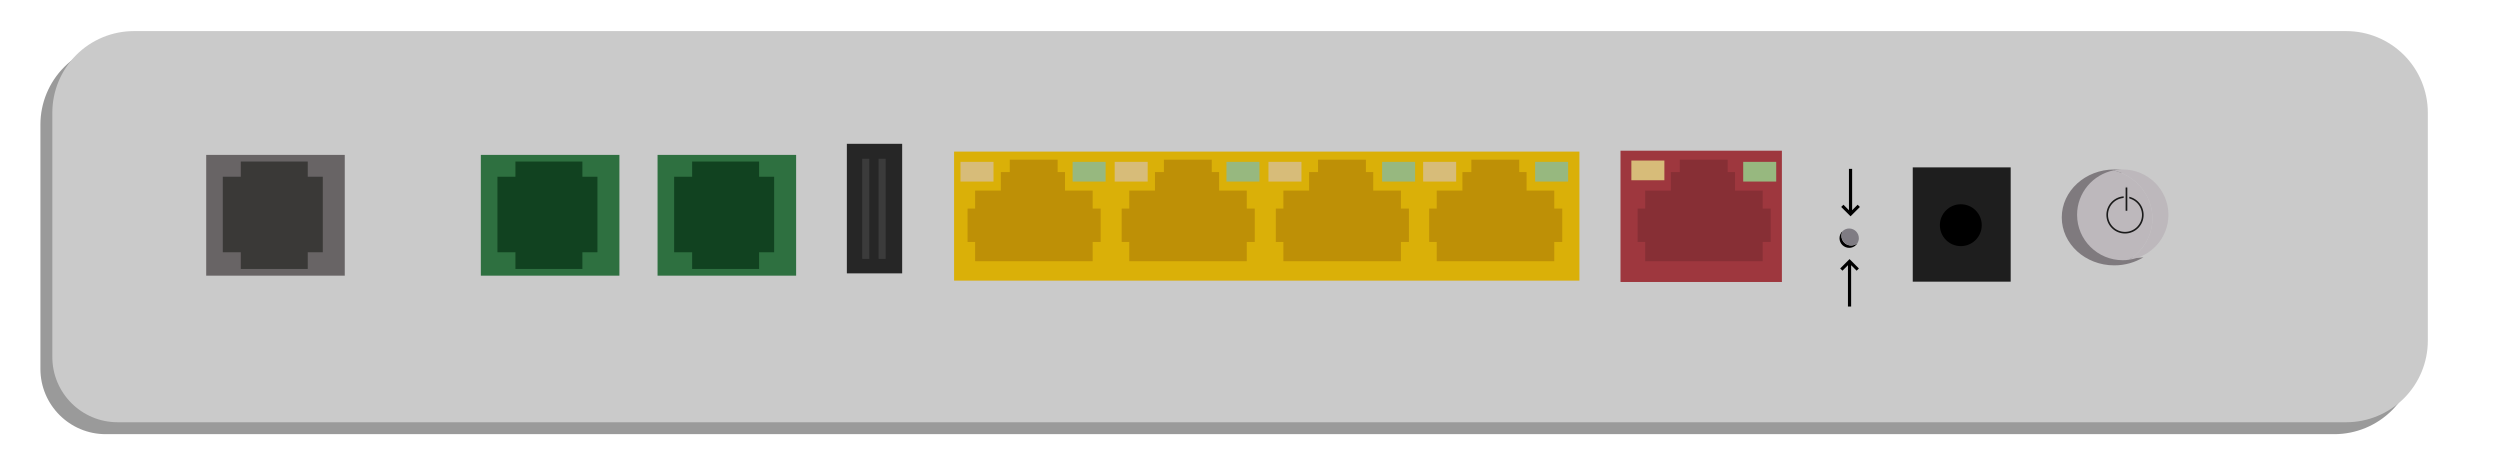 <?xml version="1.0" encoding="UTF-8" standalone="no"?>
<!DOCTYPE svg PUBLIC "-//W3C//DTD SVG 1.1//EN" "http://www.w3.org/Graphics/SVG/1.1/DTD/svg11.dtd">
<svg width="100%" height="100%" viewBox="0 0 1531 286" version="1.1" xmlns="http://www.w3.org/2000/svg" xmlns:xlink="http://www.w3.org/1999/xlink" xml:space="preserve" xmlns:serif="http://www.serif.com/" style="fill-rule:evenodd;clip-rule:evenodd;stroke-linecap:round;stroke-linejoin:round;stroke-miterlimit:1.5;">
    <g id="Artboard1" transform="matrix(0.883,0,0,0.447,-104.126,-95.061)">
        <rect x="117.897" y="212.541" width="1732.83" height="637.866" style="fill:none;"/>
        <g transform="matrix(1.121,0,0,2.05,-133.838,-523.593)">
            <path d="M1719.27,442.425C1719.27,427.963 1713.94,414.092 1704.48,403.865C1695.01,393.639 1682.16,387.893 1668.77,387.893L300.083,387.893C286.69,387.893 273.846,393.639 264.376,403.865C254.906,414.092 249.586,427.963 249.586,442.425L249.586,605.677C249.586,629.771 267.673,649.303 289.983,649.303L1668.77,649.303C1682.16,649.303 1695.01,643.558 1704.48,633.331C1713.94,623.104 1719.27,609.234 1719.27,594.771C1719.27,550.074 1719.27,487.122 1719.27,442.425Z" style="fill:rgb(154,154,154);"/>
        </g>
        <g transform="matrix(1.121,0,0,2.05,-125.568,-539.925)">
            <path d="M1719.27,442.425C1719.27,427.963 1713.94,414.092 1704.48,403.865C1695.01,393.639 1682.16,387.893 1668.77,387.893L300.083,387.893C286.69,387.893 273.846,393.639 264.376,403.865C254.906,414.092 249.586,427.963 249.586,442.425L249.586,605.677C249.586,629.771 267.673,649.303 289.983,649.303L1668.77,649.303C1682.16,649.303 1695.01,643.558 1704.48,633.331C1713.94,623.104 1719.27,609.234 1719.27,594.771L1719.27,442.425Z" style="fill:rgb(202,202,202);"/>
        </g>
        <g transform="matrix(1.393,0,0,2.513,-555.231,-774.873)">
            <path d="M1550.44,533.211C1546.28,536.011 1541.27,537.643 1535.89,537.643C1521.46,537.643 1509.75,525.933 1509.75,511.508C1509.75,497.083 1521.46,485.373 1535.89,485.373C1538.25,485.373 1540.55,485.688 1542.72,486.307C1532.32,488.499 1524.48,498.126 1524.48,509.654C1524.48,522.801 1534.68,533.475 1547.23,533.475C1548.32,533.475 1549.39,533.395 1550.44,533.211Z" style="fill:rgb(127,122,126);"/>
        </g>
        <g transform="matrix(1.212,0,0,2.379,-271.341,-709.894)">
            <path d="M1530.7,485.892C1532.38,485.55 1534.11,485.373 1535.89,485.373C1550.31,485.373 1562.02,497.083 1562.02,511.508C1562.02,524.681 1552.26,535.59 1539.57,537.354C1547.59,532.206 1552.88,523.458 1552.88,513.542C1552.88,500.311 1543.47,489.161 1530.7,485.892Z" style="fill:rgb(189,184,188);"/>
        </g>
        <g transform="matrix(1.212,0,0,2.379,-271.341,-709.894)">
            <path d="M1530.7,485.892C1543.47,489.161 1552.88,500.311 1552.88,513.542C1552.88,523.458 1547.59,532.206 1539.57,537.354C1538.37,537.555 1537.14,537.643 1535.89,537.643C1521.46,537.643 1509.75,525.933 1509.75,511.508C1509.75,498.859 1518.76,488.297 1530.7,485.892Z" style="fill:rgb(189,184,188);"/>
        </g>
        <g transform="matrix(1.132,0,0,2.236,-140.534,-638.542)">
            <circle cx="1530.25" cy="512.354" r="10.909" style="fill:none;stroke:rgb(26,26,26);stroke-width:1px;"/>
        </g>
        <g transform="matrix(1.695,0,0,2.236,-998.34,-634.549)">
            <path d="M1529.4,493.937C1529.4,493.628 1529.23,493.377 1529.03,493.377L1528.28,493.377C1528.07,493.377 1527.9,493.628 1527.9,493.937L1527.9,507.877C1527.9,508.186 1528.07,508.437 1528.28,508.437L1529.03,508.437C1529.23,508.437 1529.4,508.186 1529.4,507.877L1529.4,493.937Z" style="fill:rgb(26,26,26);stroke:rgb(189,184,188);stroke-width:0.8px;"/>
        </g>
        <g transform="matrix(1.132,0,0,2.236,-140.692,-629.717)">
            <path d="M1357.48,518.251C1356.94,519.118 1356.65,520.141 1356.65,521.233C1356.65,524.504 1359.3,527.16 1362.57,527.16C1364.08,527.16 1365.46,526.595 1366.49,525.647C1365.48,527.414 1363.58,528.593 1361.4,528.593C1358.13,528.593 1355.47,525.937 1355.47,522.666C1355.47,520.903 1356.24,519.32 1357.48,518.251Z"/>
        </g>
        <g transform="matrix(1.132,0,0,2.236,-139.361,-632.92)">
            <path d="M1356.3,519.684C1357.34,518.736 1358.71,518.171 1360.22,518.171C1363.49,518.171 1366.15,520.827 1366.15,524.098C1366.15,525.19 1365.85,526.213 1365.32,527.08C1364.28,528.027 1362.91,528.593 1361.4,528.593C1358.13,528.593 1355.47,525.937 1355.47,522.666C1355.47,521.574 1355.77,520.55 1356.3,519.684Z" style="fill:rgb(127,124,131);"/>
        </g>
        <g transform="matrix(4.35775e-17,1.405,-0.712,8.60518e-17,1705.69,-1200.4)">
            <path d="M1264.33,429.959L1269.7,435.328L1267.51,437.518L1258.4,428.41L1267.51,419.303L1269.7,421.493L1264.33,426.862L1304.63,426.862L1304.63,429.959L1264.33,429.959Z"/>
        </g>
        <g transform="matrix(4.35775e-17,-1.405,0.712,8.60518e-17,1096.33,2277.06)">
            <path d="M1264.33,429.959L1269.7,435.328L1267.51,437.518L1258.4,428.41L1267.51,419.303L1269.7,421.493L1264.33,426.862L1304.63,426.862L1304.63,429.959L1264.33,429.959Z"/>
        </g>
        <g transform="matrix(1.132,0,0,2.236,-137.48,-630.564)">
            <rect x="810.165" y="470.003" width="383.123" height="79.054" style="fill:rgb(218,176,8);"/>
        </g>
        <g transform="matrix(1.132,0,0,2.236,-137.802,-630.564)">
            <rect x="744.747" y="465.23" width="33.889" height="79.38" style="fill:rgb(38,38,38);"/>
        </g>
        <g transform="matrix(1.132,0,0,2.236,-137.802,-630.564)">
            <rect x="754.163" y="474.374" width="4.336" height="61.356" style="fill:rgb(38,38,38);"/>
        </g>
        <g transform="matrix(1.132,0,0,2.236,-137.802,-630.564)">
            <rect x="764.197" y="474.374" width="4.336" height="61.356" style="fill:rgb(38,38,38);"/>
        </g>
        <g transform="matrix(1.132,0,0,2.236,-184.101,-630.503)">
            <rect x="795.054" y="474.347" width="4.336" height="61.356" style="fill:rgb(59,59,59);"/>
        </g>
        <g transform="matrix(1.132,0,0,2.236,-172.739,-630.503)">
            <rect x="795.054" y="474.347" width="4.336" height="61.356" style="fill:rgb(59,59,59);"/>
        </g>
        <g transform="matrix(1.132,0,0,2.236,-137.48,-632.263)">
            <rect x="351.954" y="472.783" width="84.895" height="73.998" style="fill:rgb(104,100,101);"/>
        </g>
        <g transform="matrix(1.132,0,0,2.236,52.998,-632.263)">
            <rect x="351.954" y="472.783" width="84.895" height="73.998" style="fill:rgb(46,112,64);"/>
        </g>
        <g transform="matrix(1.132,0,0,2.236,175.554,-632.263)">
            <rect x="351.954" y="472.783" width="84.895" height="73.998" style="fill:rgb(46,112,64);"/>
        </g>
        <g transform="matrix(1.132,0,0,2.236,-137.48,-630.564)">
            <path d="M414.169,485.403L414.169,476.089L373.143,476.089L373.143,485.403L362.117,485.403L362.117,531.675L373.143,531.675L373.143,541.906L414.169,541.906L414.169,531.675L423.383,531.675L423.383,485.403L414.169,485.403Z" style="fill:rgb(58,57,55);"/>
        </g>
        <g transform="matrix(1.132,0,0,2.236,52.998,-630.564)">
            <path d="M414.169,485.403L414.169,476.089L373.143,476.089L373.143,485.403L362.117,485.403L362.117,531.675L373.143,531.675L373.143,541.906L414.169,541.906L414.169,531.675L423.383,531.675L423.383,485.403L414.169,485.403Z" style="fill:rgb(17,66,32);"/>
        </g>
        <g transform="matrix(1.132,0,0,2.236,175.554,-630.564)">
            <path d="M414.169,485.403L414.169,476.089L373.143,476.089L373.143,485.403L362.117,485.403L362.117,531.675L373.143,531.675L373.143,541.906L414.169,541.906L414.169,531.675L423.383,531.675L423.383,485.403L414.169,485.403Z" style="fill:rgb(17,66,32);"/>
        </g>
        <g transform="matrix(1.132,0,0,2.236,-137.48,-630.564)">
            <path d="M873.602,482.543L873.602,474.95L844.281,474.95L844.281,482.543L838.806,482.543L838.806,493.894L823.055,493.894L823.055,504.912L818.42,504.912L818.42,525.359L823.055,525.359L823.055,537.163L895.067,537.163L895.067,525.359L899.964,525.359L899.964,504.912L895.067,504.912L895.067,493.894L878.112,493.894L878.112,482.543L873.602,482.543Z" style="fill:rgb(190,144,6);"/>
        </g>
        <g transform="matrix(1.132,0,0,2.236,-30.594,-630.564)">
            <path d="M873.602,482.543L873.602,474.95L844.281,474.95L844.281,482.543L838.806,482.543L838.806,493.894L823.055,493.894L823.055,504.912L818.42,504.912L818.42,525.359L823.055,525.359L823.055,537.163L895.067,537.163L895.067,525.359L899.964,525.359L899.964,504.912L895.067,504.912L895.067,493.894L878.112,493.894L878.112,482.543L873.602,482.543Z" style="fill:rgb(190,144,6);"/>
        </g>
        <g transform="matrix(1.132,0,0,2.236,76.309,-630.564)">
            <path d="M873.602,482.543L873.602,474.95L844.281,474.95L844.281,482.543L838.806,482.543L838.806,493.894L823.055,493.894L823.055,504.912L818.42,504.912L818.42,525.359L823.055,525.359L823.055,537.163L895.067,537.163L895.067,525.359L899.964,525.359L899.964,504.912L895.067,504.912L895.067,493.894L878.112,493.894L878.112,482.543L873.602,482.543Z" style="fill:rgb(190,144,6);"/>
        </g>
        <g transform="matrix(1.132,0,0,2.236,182.654,-630.564)">
            <path d="M873.602,482.543L873.602,474.95L844.281,474.95L844.281,482.543L838.806,482.543L838.806,493.894L823.055,493.894L823.055,504.912L818.42,504.912L818.42,525.359L823.055,525.359L823.055,537.163L895.067,537.163L895.067,525.359L899.964,525.359L899.964,504.912L895.067,504.912L895.067,493.894L878.112,493.894L878.112,482.543L873.602,482.543Z" style="fill:rgb(190,144,6);"/>
        </g>
        <g transform="matrix(1.132,0,0,2.236,-139.616,-630.296)">
            <rect x="1220.35" y="469.334" width="98.878" height="80.438" style="fill:rgb(158,55,62);"/>
        </g>
        <g transform="matrix(1.132,0,0,2.236,-137.393,-629.599)">
            <rect x="1397.43" y="479.239" width="60.004" height="70.023" style="fill:rgb(30,30,30);"/>
        </g>
        <g transform="matrix(1.132,0,0,2.236,-213.487,-635.494)">
            <circle cx="1494.1" cy="517.297" r="12.827"/>
        </g>
        <g transform="matrix(1.132,0,0,2.236,327.216,-630.564)">
            <path d="M873.602,482.543L873.602,474.95L844.281,474.95L844.281,482.543L838.806,482.543L838.806,493.894L823.055,493.894L823.055,504.912L818.42,504.912L818.42,525.359L823.055,525.359L823.055,537.163L895.067,537.163L895.067,525.359L899.964,525.359L899.964,504.912L895.067,504.912L895.067,493.894L878.112,493.894L878.112,482.543L873.602,482.543Z" style="fill:rgb(135,47,53);"/>
        </g>
        <g transform="matrix(1.132,0,0,2.236,-137.161,-631.771)">
            <rect x="813.809" y="476.827" width="20.224" height="12.069" style="fill:rgb(215,188,121);"/>
        </g>
        <g transform="matrix(1.132,0,0,2.236,-30.224,-631.771)">
            <rect x="813.809" y="476.827" width="20.224" height="12.069" style="fill:rgb(215,188,121);"/>
        </g>
        <g transform="matrix(1.132,0,0,2.236,76.425,-631.771)">
            <rect x="813.809" y="476.827" width="20.224" height="12.069" style="fill:rgb(215,188,121);"/>
        </g>
        <g transform="matrix(1.132,0,0,2.236,183.707,-631.771)">
            <rect x="813.809" y="476.827" width="20.224" height="12.069" style="fill:rgb(215,188,121);"/>
        </g>
        <g transform="matrix(1.132,0,0,2.236,328.118,-633.562)">
            <rect x="813.809" y="476.827" width="20.224" height="12.069" style="fill:rgb(215,188,121);"/>
        </g>
        <g transform="matrix(1.132,0,0,2.236,261.371,-631.771)">
            <rect x="813.809" y="476.827" width="20.224" height="12.069" style="fill:rgb(151,184,127);"/>
        </g>
        <g transform="matrix(1.132,0,0,2.236,405.678,-631.771)">
            <rect x="813.809" y="476.827" width="20.224" height="12.069" style="fill:rgb(151,184,127);"/>
        </g>
        <g transform="matrix(1.132,0,0,2.236,155.242,-631.771)">
            <rect x="813.809" y="476.827" width="20.224" height="12.069" style="fill:rgb(151,184,127);"/>
        </g>
        <g transform="matrix(1.132,0,0,2.236,47.3,-631.771)">
            <rect x="813.809" y="476.827" width="20.224" height="12.069" style="fill:rgb(151,184,127);"/>
        </g>
        <g transform="matrix(1.132,0,0,2.236,-59.408,-631.771)">
            <rect x="813.809" y="476.827" width="20.224" height="12.069" style="fill:rgb(151,184,127);"/>
        </g>
    </g>
</svg>
